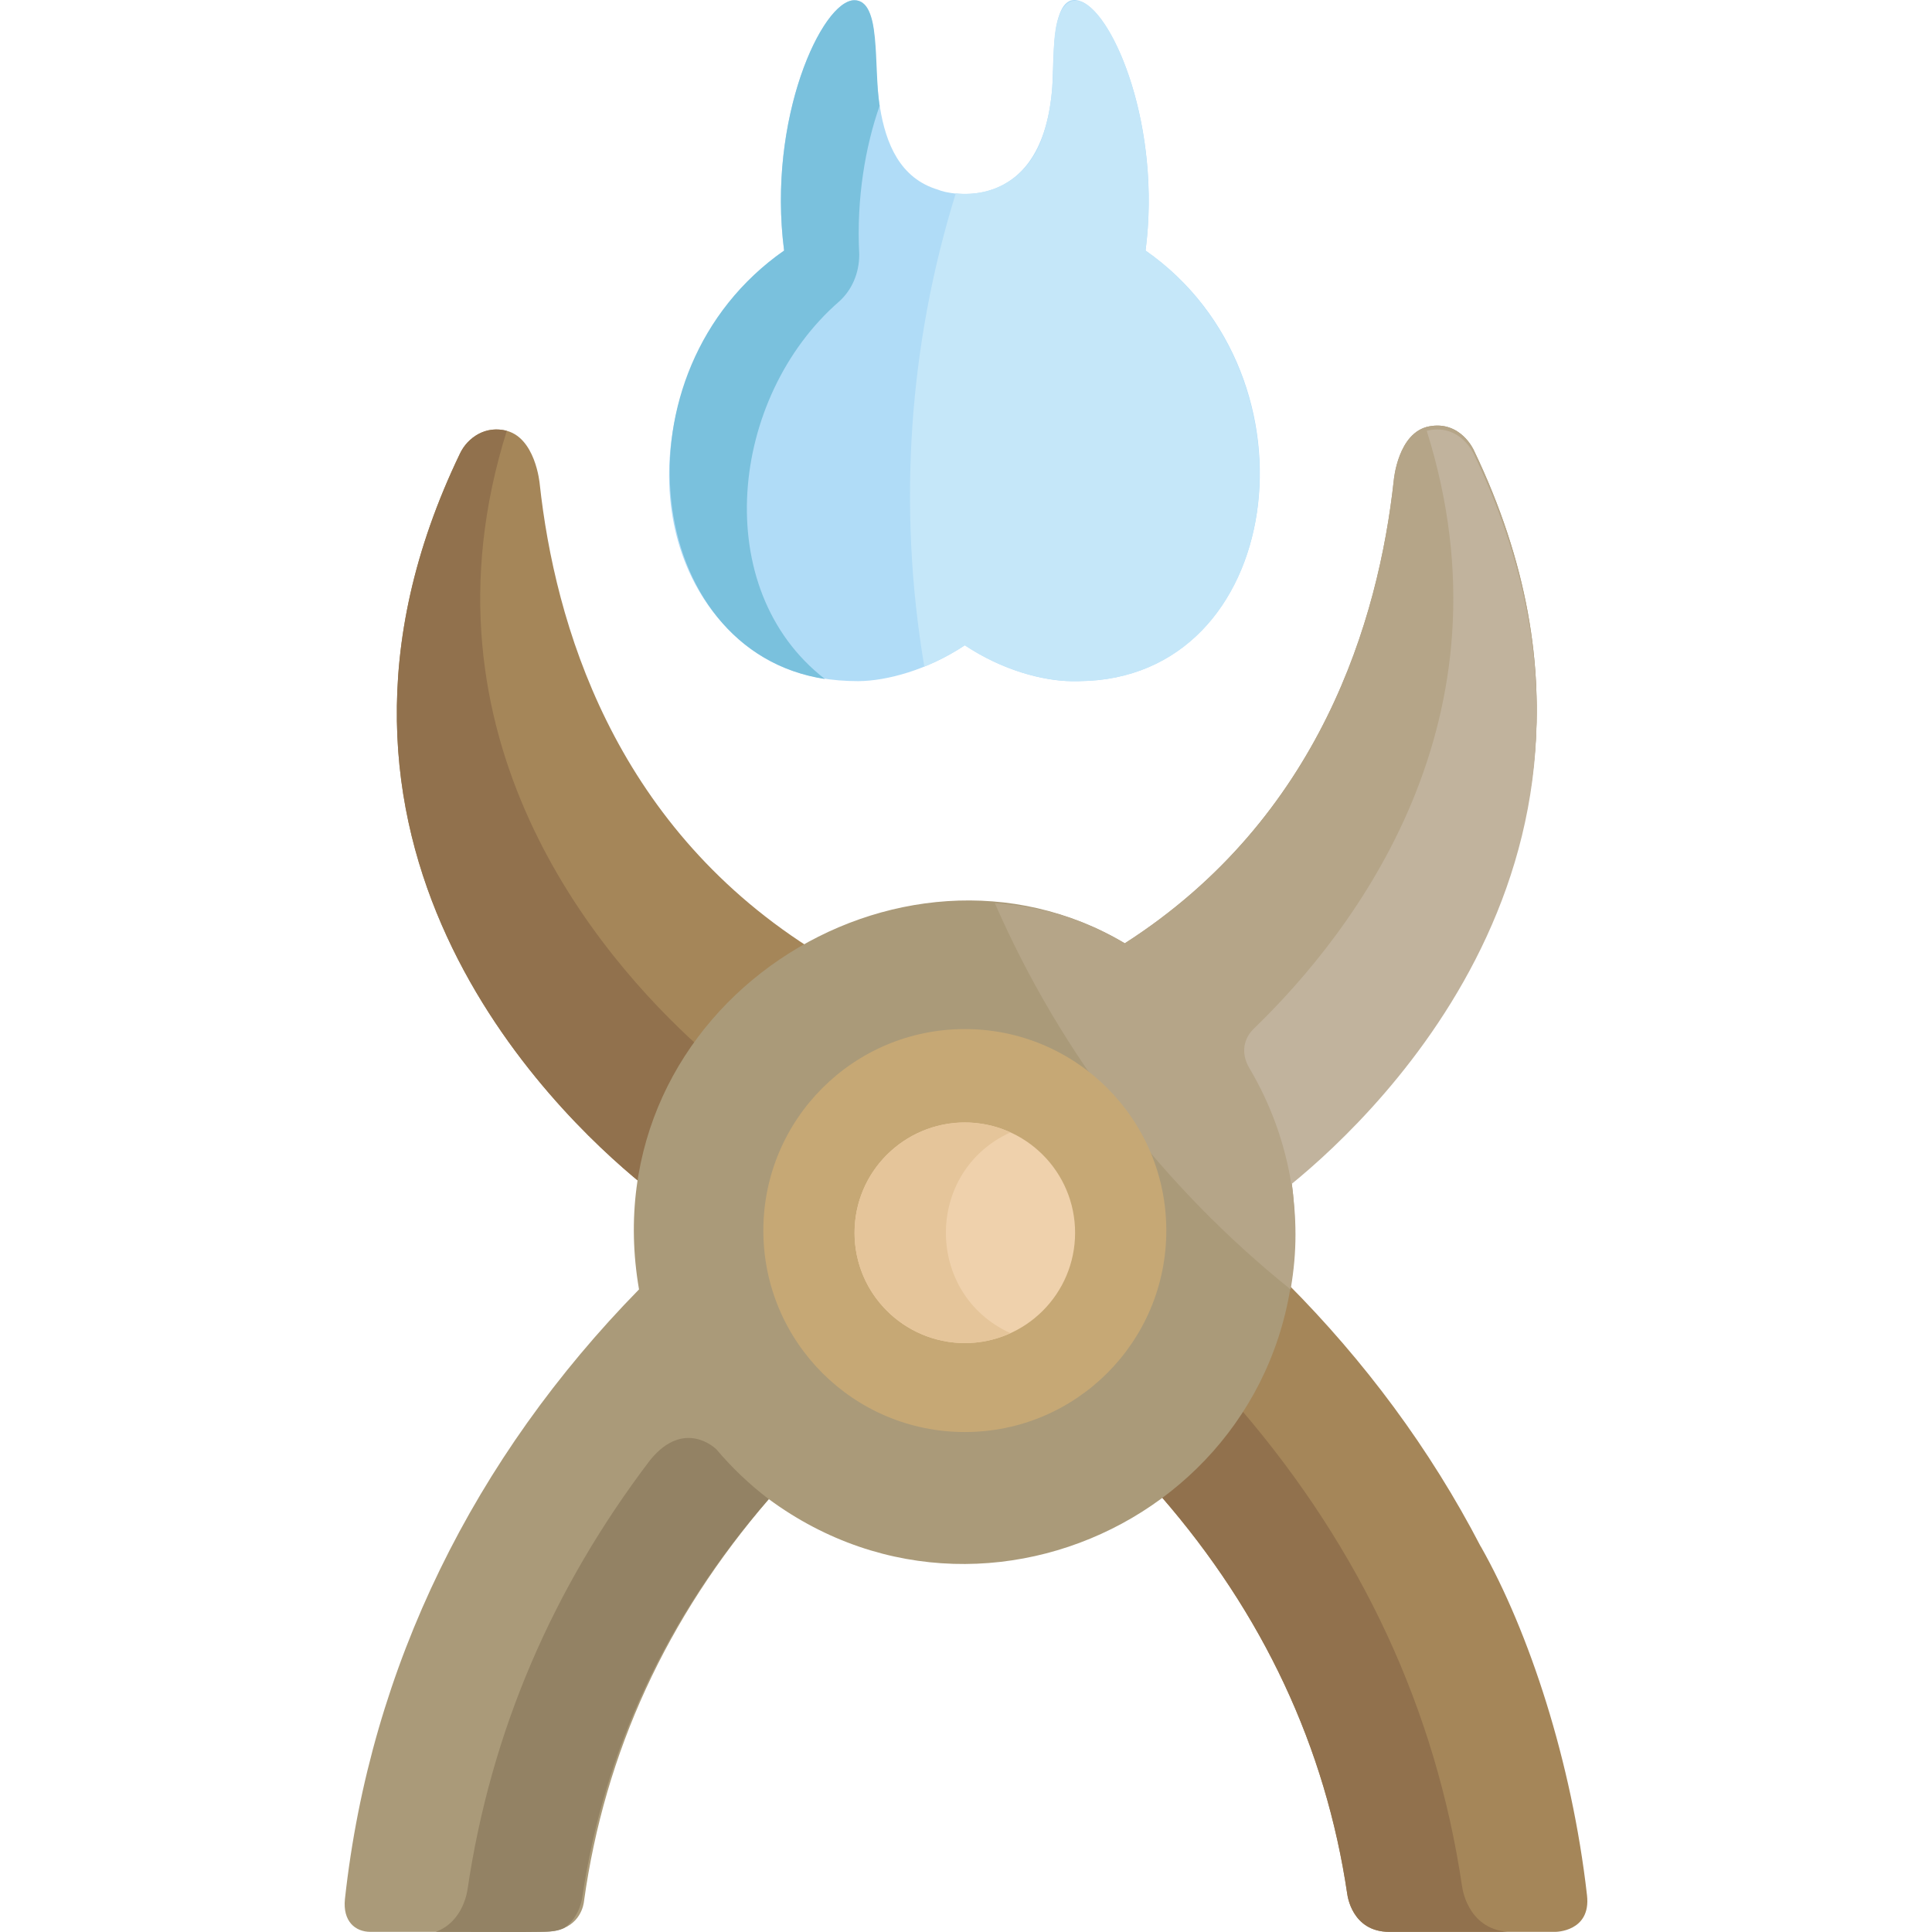 <?xml version="1.0" encoding="iso-8859-1"?>
<!-- Generator: Adobe Illustrator 19.0.0, SVG Export Plug-In . SVG Version: 6.00 Build 0)  -->
<svg xmlns="http://www.w3.org/2000/svg" xmlns:xlink="http://www.w3.org/1999/xlink" version="1.1" id="Layer_1" x="0px" y="0px" viewBox="0 0 512 512" style="enable-background:new 0 0 512 512;" xml:space="preserve">
<path style="fill:#A58659;" d="M357.052,501.984c0,0,1.075,9.978,11.118,9.978h44.038c0,0,9.475-0.005,8.364-9.696  c-4.024-35.397-15.309-69.753-28.148-92.435l-0.014,0.022c-13.468-25.976-30.858-49.247-51.146-69.634  c-3.546,22.895-15.957,42.854-33.612,56.278c27.086,31.155,43.641,66.546,49.394,105.492L357.052,501.984z"/>
<path style="fill:#91714D;" d="M387.476,499.93l-0.009,0.006c-6.891-46.638-26.561-89.071-58.684-126.508  c-5.621,8.892-12.779,16.718-21.131,23.069c27.086,31.155,43.641,66.546,49.394,105.492l0.006-0.004c0,0,1.075,9.978,11.118,9.978  H399.5C388.681,511.036,387.476,499.93,387.476,499.93z"/>
<path style="fill:#A58659;" d="M214.322,251.018c-51.797-33.214-67.256-85.758-71.291-122.762c0,0-1.085-12.674-9.373-14.234  c-8.336-1.568-11.813,6.283-11.813,6.283c-49.337,102.736,24.136,173.793,48.337,193.516  C174.498,286.748,191.212,263.818,214.322,251.018z"/>
<path style="fill:#91714D;" d="M134.302,114.174c-5.367-1.473-10.48,1.667-12.458,6.131  c-49.337,102.736,24.136,173.793,48.337,193.516c2.146-13.461,7.361-25.897,14.9-36.575  C158.927,253.604,108.772,195.452,134.302,114.174z"/>
<path style="fill:#AA9A79;" d="M390.562,119.275c0,0-3.477-7.852-11.812-6.282c-8.287,1.56-9.374,14.234-9.374,14.234  c-4.035,37.003-19.493,89.548-71.289,122.762c-59.4-35.295-141.768,16.201-128.737,91.728c0-0.004,0-0.007-0.002-0.011  c-43.55,44.452-71.19,99.762-77.941,161.601c-0.588,5.827,2.684,8.657,6.794,8.657h45.84c8.624,0,10.331-5.759,10.66-7.641  c0.025-0.191,0.053-0.384,0.08-0.575l0.002-0.025h0.001c5.467-39.298,21.89-75.003,48.97-106.43  c60.967,44.931,149.501-3.505,138.471-84.499c23.18-18.894,33.051-34.911,43.384-49.829  C406.3,228.488,419.383,179.285,390.562,119.275z M255.689,355.918c-16.138,0-29.221-13.08-29.221-29.219  c0-16.139,13.081-29.22,29.221-29.22c16.138,0,29.22,13.081,29.22,29.22C284.908,342.837,271.826,355.918,255.689,355.918z"/>
<path style="fill:#B5A588;" d="M378.749,112.993c-8.287,1.56-9.374,14.234-9.374,14.234c-4.035,37.003-19.493,89.548-71.289,122.762  c-10.892-6.473-21.715-9.735-34.446-10.652c17.566,40.184,44.643,75.253,78.387,102.371c1.797-10.403,1.575-18.805,0.197-28.916  c23.18-18.894,33.051-34.911,43.384-49.829c20.69-34.474,33.774-83.678,4.953-143.689  C390.562,119.275,387.085,111.423,378.749,112.993z"/>
<circle style="fill:#C6A875;" cx="255.689" cy="326.109" r="53.395"/>
<circle style="fill:#EFD1AC;" cx="255.689" cy="326.699" r="29.222"/>
<path style="fill:#E5C59A;" d="M267.774,300.098c-19.311-8.789-41.305,5.368-41.305,26.601c0,21.251,22.015,35.379,41.305,26.601  C244.971,342.919,244.968,310.478,267.774,300.098z"/>
<path style="fill:#B0DCF7;" d="M286.066,180.507L286.066,180.507c0,0-2.155,0.004-2.156,0.004l0,0  c-7.382-0.051-18.193-2.85-28.221-9.505c-9.891,6.563-20.727,9.453-28.221,9.505c0,0,0,0-0.002,0l0,0  c-14.077,0-25.855-4.371-35.367-14.669c-25.441-27.425-16.636-76.928,15.699-99.437C202.29,23.901,225.082-13.37,230.886,4.76  c2.819,8.457-2.573,39.538,17.771,45.533c2.451,1.195,26.804,6.787,30.082-25.632c0.79-7.046-0.832-27.88,7.884-24.237  c8.643,3.583,21.199,33.231,16.959,65.981C351.549,99.845,340.188,180.011,286.066,180.507z"/>
<path style="fill:#7AC1DD;" d="M227.709,67.45c-0.797-14.975,1.695-28.878,5.39-39.383c-1.634-10.805,0.517-28.006-6.672-28.006  c-8.559,0-23.157,31.403-18.629,66.342c-46.166,32.138-37.269,106.11,10.826,113.552c-30.764-23.823-25.33-74.785,3.781-100.075  C225.602,76.991,227.709,72.63,227.709,67.45z"/>
<path style="fill:#C5E7F9;" d="M303.581,66.405c5.142-39.714-14.714-76.384-22.257-63.664c-3.974,7.494-0.108,19.306-5.142,33.779  c-3.43,9.865-12.232,15.875-22.886,14.711c-12.369,39.749-15.533,82.815-8.34,125.432c3.694-1.486,7.294-3.375,10.729-5.656  c16.095,10.682,30.379,9.501,30.379,9.501C340.633,180.007,351.086,99.522,303.581,66.405z"/>
<path style="fill:#938264;" d="M189.825,384.06l-0.002,0.006c0,0-8.378-8.355-17.522,2.859  c-25.72,33.821-42.193,71.753-48.401,113.784l-0.009-0.007c0,0-0.925,8.526-8.434,11.261c30.844,0,30.95,0.34,34.053-1.032  c4.212-2.872,4.802-8.175,4.802-8.175l0.006,0.004c5.755-38.943,22.309-74.335,49.394-105.491  C198.609,393.388,193.958,388.95,189.825,384.06z"/>
<path style="fill:#C1B39D;" d="M390.562,120.305c0,0-3.477-7.852-11.812-6.283c-0.222,0.042-0.435,0.095-0.646,0.152  c24.029,76.501-18.987,132.509-45.935,158.543c-0.001,0.002-0.001,0.002-0.002,0.003c-3.058,3.056-3.102,7.127-0.938,10.569h-0.002  c5.442,9.227,9.243,19.538,10.997,30.532C366.426,294.099,439.9,223.042,390.562,120.305z"/>
<g>
</g>
<g>
</g>
<g>
</g>
<g>
</g>
<g>
</g>
<g>
</g>
<g>
</g>
<g>
</g>
<g>
</g>
<g>
</g>
<g>
</g>
<g>
</g>
<g>
</g>
<g>
</g>
<g>
</g>
</svg>
